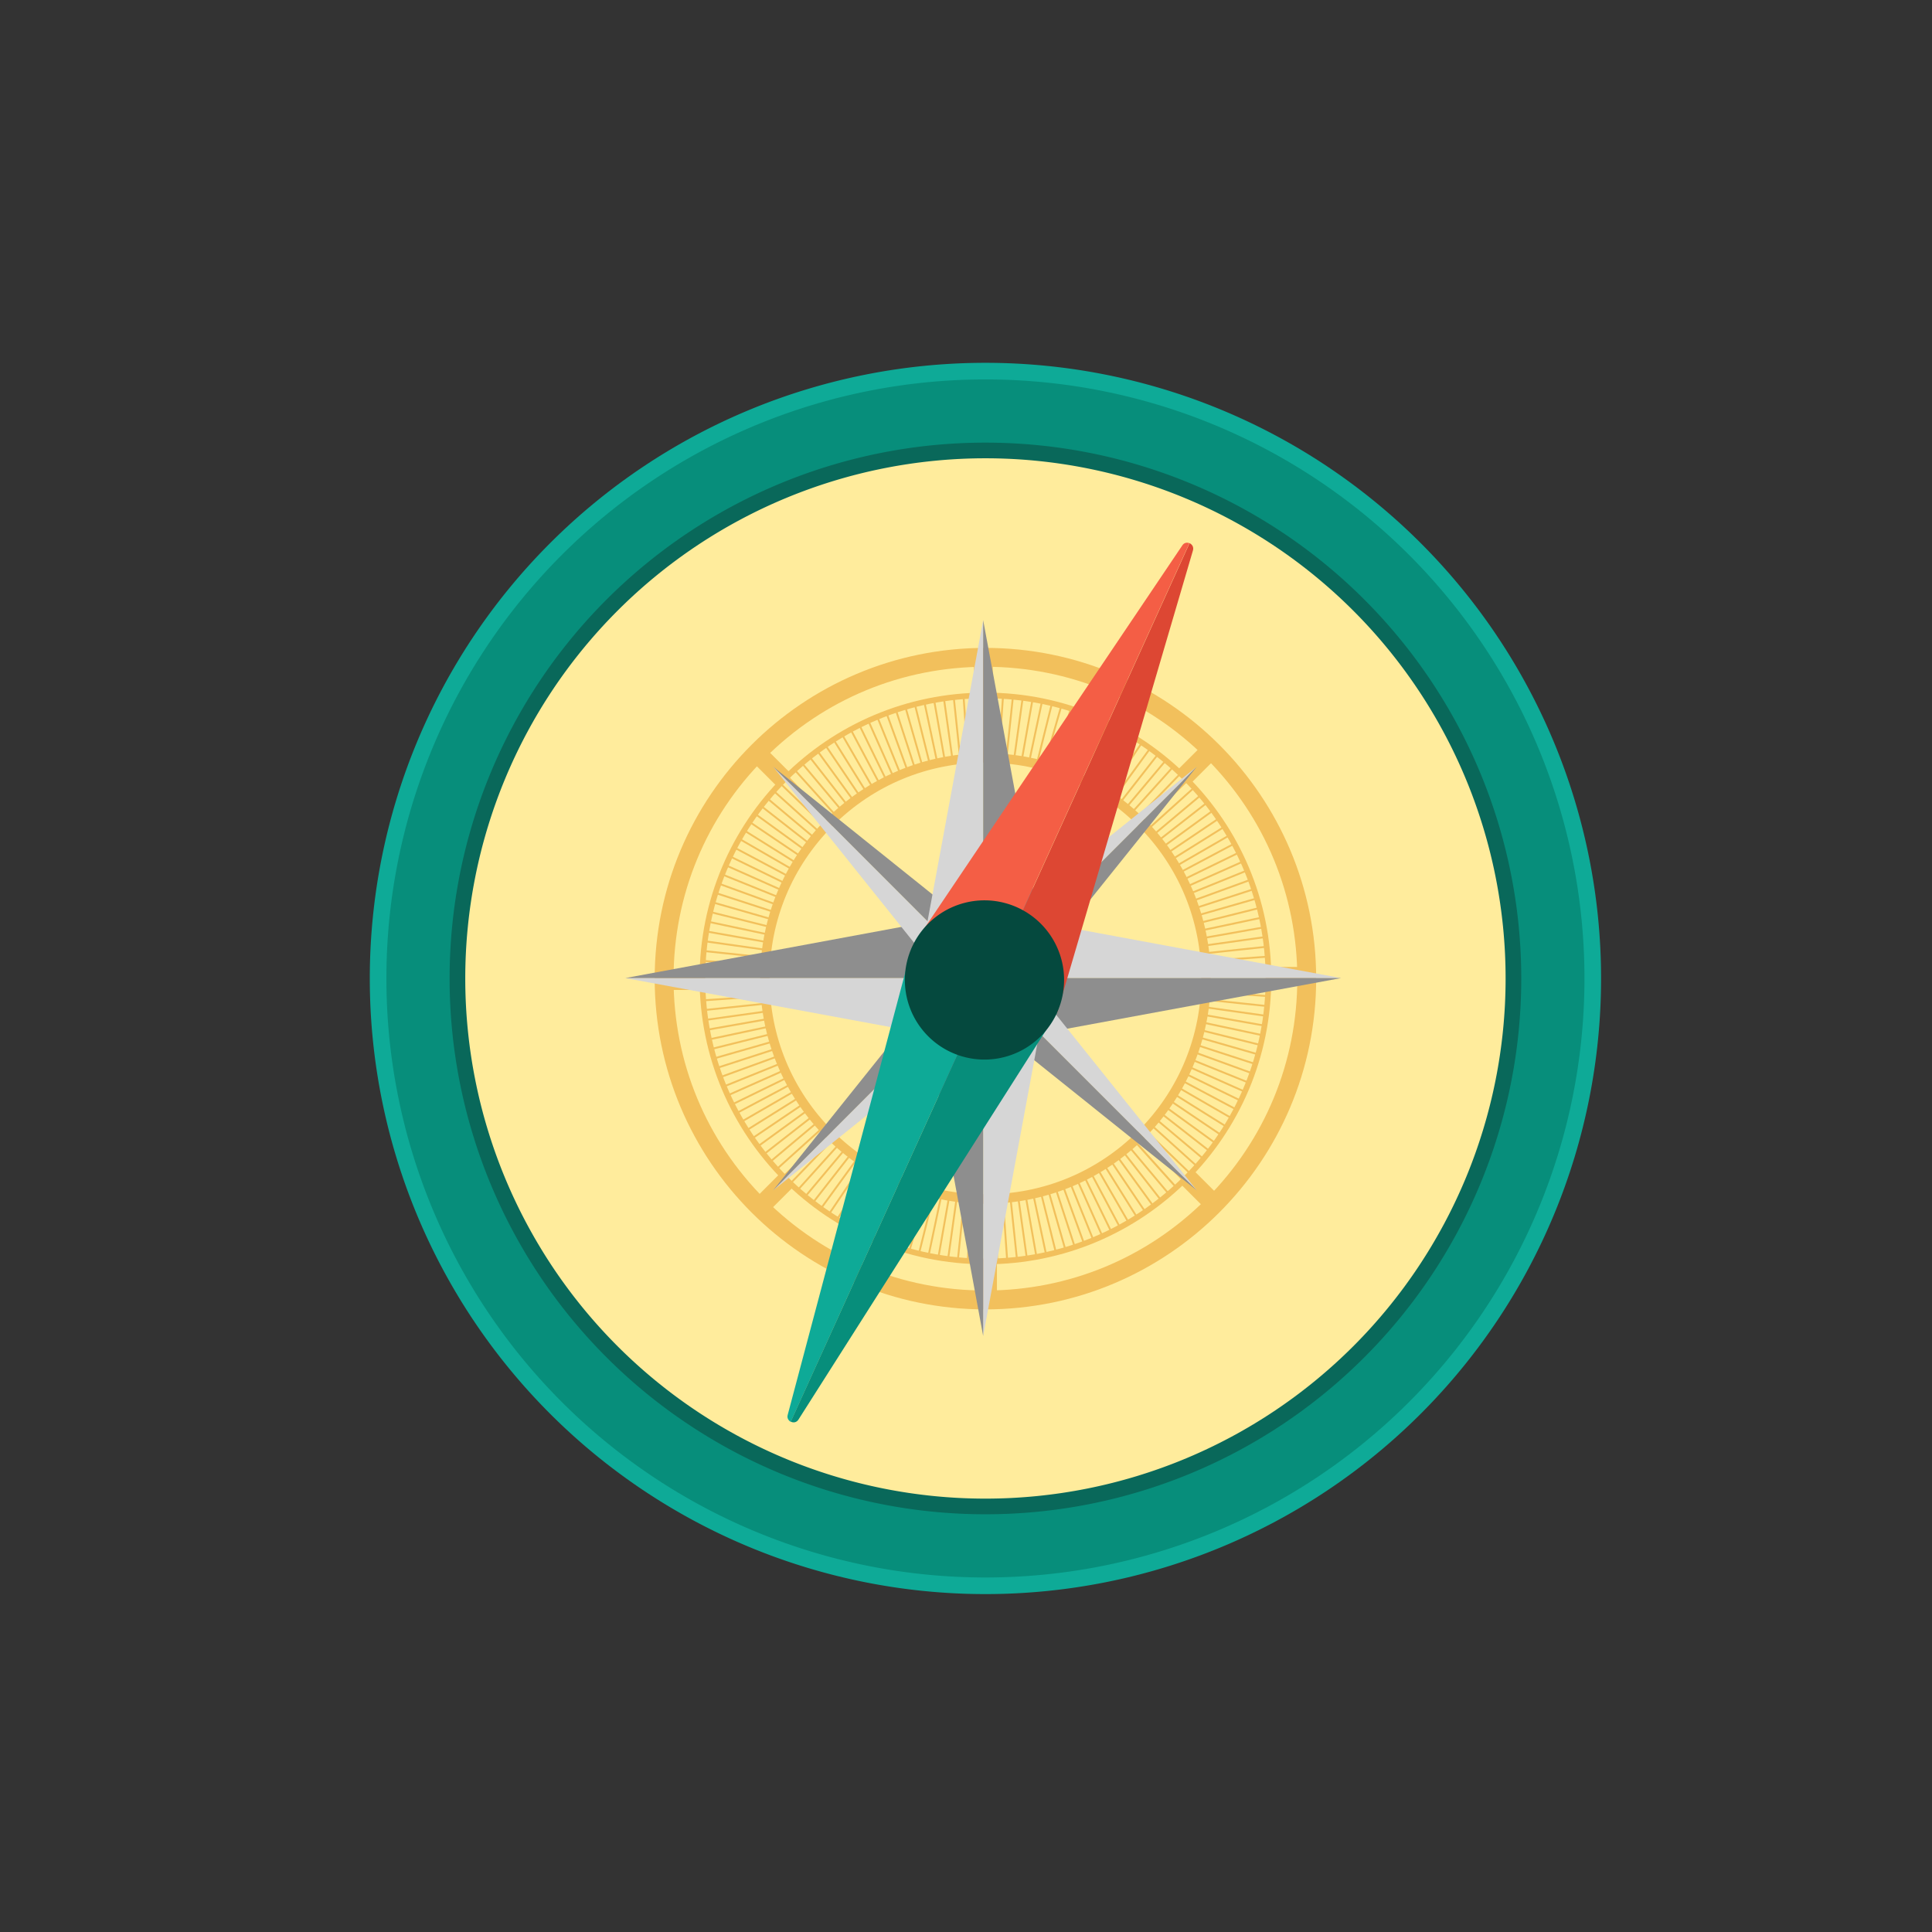 <?xml version="1.0" standalone="no"?><!DOCTYPE svg PUBLIC "-//W3C//DTD SVG 1.1//EN" "http://www.w3.org/Graphics/SVG/1.1/DTD/svg11.dtd"><svg t="1708025110638" class="icon" viewBox="0 0 1024 1024" version="1.1" xmlns="http://www.w3.org/2000/svg" p-id="10344" xmlns:xlink="http://www.w3.org/1999/xlink" width="200" height="200"><rect x="0" y="0" width="1024" height="1024" fill="#333333" stroke="none"/><path d="M522.3 518.6m-326.3 0a326.3 326.3 0 1 0 652.6 0 326.3 326.3 0 1 0-652.6 0Z" fill="#0EAA97" p-id="10345"></path><path d="M522.3 518.6m-317.5 0a317.5 317.5 0 1 0 635 0 317.5 317.5 0 1 0-635 0Z" fill="#078E7B" p-id="10346"></path><path d="M522.3 518.6m-284 0a284 284 0 1 0 568 0 284 284 0 1 0-568 0Z" fill="#09685A" p-id="10347"></path><path d="M522.3 518.6m-275.7 0a275.7 275.7 0 1 0 551.4 0 275.7 275.7 0 1 0-551.4 0Z" fill="#FFEC9C" p-id="10348"></path><path d="M522.3 353.4c44.1 0 85.7 17.2 116.9 48.4 31.2 31.2 48.4 72.7 48.4 116.9s-17.2 85.7-48.4 116.9C608 666.8 566.5 684 522.3 684s-85.7-17.2-116.9-48.4c-31.2-31.2-48.4-72.7-48.4-116.9s17.2-85.7 48.4-116.9 72.7-48.4 116.9-48.4m0-10c-96.8 0-175.3 78.5-175.3 175.3S425.5 694 522.3 694s175.3-78.5 175.3-175.3-78.5-175.3-175.3-175.3z" fill="#F2C05C" p-id="10349"></path><path d="M522.3 370.1c39.7 0 77 15.4 105 43.5s43.5 65.4 43.5 105-15.4 77-43.5 105-65.4 43.5-105 43.5-77-15.4-105-43.5-43.5-65.4-43.5-105 15.4-77 43.5-105 65.3-43.5 105-43.5m0-3c-83.7 0-151.5 67.8-151.5 151.5s67.8 151.5 151.5 151.5 151.5-67.8 151.5-151.5-67.9-151.5-151.5-151.5z" fill="#F2C05C" p-id="10350"></path><path d="M522.3 404.2c30.6 0 59.3 11.9 80.9 33.5 21.6 21.6 33.5 50.3 33.5 80.9s-11.9 59.3-33.5 80.9c-21.6 21.6-50.3 33.5-80.9 33.5s-59.3-11.9-80.9-33.5c-21.6-21.6-33.5-50.3-33.5-80.9s11.9-59.3 33.5-80.9c21.6-21.6 50.3-33.5 80.9-33.5m0-5c-65.9 0-119.4 53.5-119.4 119.4S456.3 638 522.3 638s119.4-53.5 119.4-119.4-53.5-119.4-119.4-119.4z" fill="#F2C05C" p-id="10351"></path><path d="M520.7 368.1h1v33.1h-1zM515.427 368.23l1-0.035 1.155 33.08-1 0.035zM510.166 368.59l0.998-0.07 2.31 33.02-0.998 0.07zM504.957 369.144l0.995-0.104 3.459 32.918-0.995 0.104zM499.737 369.828l0.99-0.14 4.607 32.78-0.99 0.139zM494.51 370.66l0.984-0.174 5.746 32.596-0.984 0.174zM489.355 371.754l0.978-0.208 6.881 32.375-0.978 0.208zM484.32 373.015l0.97-0.242 8.007 32.117-0.97 0.242zM479.265 374.4l0.961-0.276 9.123 31.82-0.962 0.275zM474.227 375.991l0.951-0.309 10.228 31.482-0.951 0.309zM469.283 377.776l0.94-0.342 11.32 31.104-0.94 0.342zM464.359 379.714l0.927-0.375 12.4 30.69-0.928 0.375zM459.56 381.72l0.914-0.406 13.462 30.237-0.914 0.407zM454.84 384.087l0.9-0.438 14.51 29.75-0.899 0.438zM450.225 386.464l0.883-0.47 15.54 29.228-0.883 0.47zM445.584 389.06l0.866-0.5L463 417.223l-0.866 0.5zM441.112 391.87l0.848-0.53 17.54 28.068-0.848 0.53zM436.71 394.697l0.83-0.56 18.51 27.44-0.83 0.56zM432.449 397.75l0.809-0.587 19.456 26.778-0.81 0.587zM428.34 400.989l0.788-0.616 20.38 26.083-0.788 0.616zM424.292 404.352l0.766-0.643 21.277 25.355-0.766 0.643zM420.352 407.858l0.743-0.669 22.147 24.597-0.743 0.669zM416.563 411.437l0.72-0.694 22.994 23.808-0.72 0.695zM412.85 415.25l0.695-0.72 23.809 22.995-0.695 0.72zM409.289 419.174l0.669-0.743 24.597 22.147-0.67 0.743zM405.887 423.123l0.643-0.766 25.354 21.277-0.642 0.766zM402.69 427.256l0.615-0.788 26.083 20.38-0.616 0.787zM399.503 431.454l0.588-0.81 26.778 19.457-0.588 0.809zM396.59 435.778l0.559-0.829 27.44 18.51-0.56 0.829zM393.677 440.263l0.53-0.848 28.07 17.54-0.53 0.847zM391.136 444.762l0.5-0.866 28.665 16.55-0.5 0.866zM388.601 449.463l0.47-0.883 29.224 15.54-0.47 0.883zM386.3 454.166l0.439-0.899 29.75 14.511-0.438 0.9zM384.047 458.872l0.407-0.914 30.237 13.462-0.407 0.913zM382.066 463.728l0.375-0.927 30.69 12.399-0.374 0.927zM380.259 468.621l0.342-0.94 31.104 11.32-0.342 0.94zM378.58 473.595l0.31-0.952 31.48 10.228-0.309 0.952zM377.112 478.608l0.276-0.962 31.819 9.123-0.276 0.96zM375.858 483.76l0.242-0.97 32.117 8.006-0.242 0.97zM374.65 488.892l0.208-0.978 32.375 6.881-0.207 0.979zM373.7 494.07l0.173-0.984 32.597 5.746-0.174 0.985zM372.957 499.296l0.139-0.99 32.779 4.607-0.14 0.99zM372.38 504.485l0.105-0.995 32.918 3.46-0.105 0.994zM372.052 509.748l0.07-0.997 33.02 2.309-0.07 0.997zM371.748 514.999l0.035-1 33.08 1.155-0.034 1zM371.7 519.2h33.1v1h-33.1zM371.899 524.489l33.08-1.163 0.035 1-33.08 1.162zM372.108 529.752l33.02-2.294 0.07 0.998-33.02 2.294zM372.609 534.93l32.918-3.458 0.104 0.994-32.918 3.46zM373.287 540.173l32.78-4.591 0.138 0.99-32.779 4.59zM374.181 545.396l32.597-5.757 0.174 0.985-32.597 5.756zM375.13 550.535l32.375-6.882 0.208 0.978-32.375 6.882zM376.394 555.63l32.117-8.014 0.242 0.97-32.117 8.014zM377.697 560.682l31.819-9.119 0.275 0.962-31.819 9.119zM379.26 565.744l31.485-10.215 0.309 0.951-31.485 10.215zM381.011 570.663l31.104-11.317 0.342 0.94-31.104 11.316zM382.953 575.602l30.687-12.406 0.375 0.927-30.687 12.406zM384.967 580.359l30.24-13.455 0.406 0.913-30.24 13.455zM387.277 585.201l29.747-14.517 0.439 0.898-29.747 14.518zM389.58 589.851l29.221-15.547 0.47 0.883-29.221 15.547zM392.145 594.462l28.658-16.56 0.5 0.865-28.658 16.56zM395 598.928l28.062-17.556 0.53 0.847-28.061 17.557zM397.885 603.325l27.427-18.533 0.56 0.829-27.427 18.533zM400.89 607.575l26.771-19.466 0.588 0.809-26.771 19.466zM403.995 611.833l26.08-20.383 0.616 0.788-26.08 20.383zM407.37 615.853l25.355-21.28 0.643 0.766-25.355 21.28zM410.802 619.798l24.587-22.16 0.67 0.742-24.587 22.16zM414.397 623.626l23.805-22.998 0.695 0.719-23.806 22.998zM418.18 627.302l22.998-23.805 0.719 0.695-22.998 23.805zM421.998 630.87l22.164-24.587 0.743 0.67-22.164 24.587zM426.043 634.31l21.28-25.355 0.766 0.643-21.28 25.354zM430.058 637.68l20.37-26.09 0.788 0.616-20.37 26.09zM434.314 640.785l19.466-26.771 0.808 0.588-19.466 26.771zM438.561 643.814l18.497-27.45 0.829 0.559-18.496 27.45zM442.963 646.533l17.53-28.075 0.848 0.53-17.53 28.075zM447.521 649.254l16.547-28.668 0.866 0.5-16.547 28.668zM452.183 651.882l15.523-29.234 0.884 0.469-15.524 29.234zM456.814 654.146l14.492-29.76 0.899 0.437-14.491 29.76zM461.625 656.415l13.455-30.244 0.913 0.407-13.455 30.243zM466.477 658.394l12.416-30.684 0.927 0.375-12.416 30.684zM471.299 660.34l11.317-31.104 0.94 0.342-11.318 31.104zM476.341 661.955l10.215-31.485 0.951 0.309-10.214 31.485zM481.338 663.453l9.12-31.819 0.96 0.276-9.119 31.819zM486.47 664.817l8.013-32.117 0.97 0.242-8.013 32.117zM491.541 665.974l6.852-32.382 0.978 0.207-6.852 32.382zM496.776 666.92l5.756-32.598 0.985 0.174-5.756 32.597zM501.941 667.789l4.591-32.779 0.99 0.139-4.59 32.779zM507.103 668.431l3.492-32.915 0.994 0.106-3.492 32.915zM512.375 668.836l2.328-33.017 0.997 0.07-2.327 33.017zM517.65 669.04l1.164-33.08 1 0.035-1.164 33.08zM522.9 636.1h1v33.1h-1zM526.93 636.035l0.999-0.035 1.155 33.08-1 0.035zM531.068 635.8l0.998-0.07 2.309 33.02-0.998 0.07zM535.132 635.35l0.994-0.104 3.46 32.918-0.995 0.105zM539.228 634.845l0.99-0.14 4.608 32.78-0.99 0.139zM543.209 634.264l0.985-0.174 5.746 32.597-0.985 0.173zM547.223 633.358l0.978-0.208 6.882 32.375-0.978 0.208zM551.292 632.42l0.97-0.243 8.007 32.117-0.97 0.242zM555.268 631.402l0.962-0.276 9.122 31.82-0.961 0.275zM559.135 630.207l0.951-0.309 10.228 31.482-0.951 0.309zM562.966 628.787l0.94-0.342 11.32 31.104-0.94 0.342zM566.844 627.297l0.927-0.374 12.399 30.69-0.927 0.375zM570.584 625.719l0.914-0.407 13.461 30.237-0.913 0.407zM574.308 623.88l0.899-0.438 14.51 29.75-0.898 0.439zM577.893 622.065l0.883-0.47 15.54 29.225-0.882 0.47zM581.496 620.062l0.866-0.5 16.55 28.664-0.866 0.5zM584.953 617.876l0.848-0.53 17.54 28.069-0.848 0.53zM588.444 615.69l0.829-0.56 18.51 27.44-0.83 0.56zM591.756 613.24l0.809-0.588 19.456 26.778-0.809 0.588zM594.992 610.847l0.788-0.616 20.377 26.083-0.788 0.616zM598.163 608.184l0.766-0.643 21.277 25.354-0.766 0.643zM623.4 630.1l-22.1-24.6 0.8-0.7 22.1 24.6zM604.26 602.665l0.719-0.695 22.995 23.809-0.72 0.695zM607.185 599.869l0.695-0.72 23.809 22.995-0.695 0.72zM634.5 618.9L610 596.8l0.6-0.8 24.6 22.2zM612.623 593.736l0.643-0.766 25.354 21.276-0.642 0.766zM615.122 590.469l0.616-0.788 26.083 20.376-0.616 0.788zM617.67 587.228l0.588-0.809 26.778 19.456-0.587 0.81zM619.977 583.795l0.56-0.83 27.44 18.51-0.56 0.83zM622.199 580.377l0.53-0.848 28.069 17.54-0.53 0.848zM624.268 576.792l0.5-0.866 28.665 16.55-0.5 0.866zM626.296 573.212l0.47-0.883 29.227 15.54-0.47 0.884zM628.1 569.554l0.439-0.899 29.75 14.511-0.438 0.9zM629.84 565.844l0.407-0.914 30.24 13.462-0.406 0.914zM631.44 562.095l0.375-0.927 30.69 12.4-0.374 0.927zM632.873 558.18l0.342-0.939 31.104 11.32-0.342 0.94zM634.113 554.327l0.31-0.951 31.48 10.228-0.308 0.95zM635.374 550.347l0.275-0.961 31.82 9.122-0.276 0.961zM636.323 546.472l0.242-0.97 32.116 8.007-0.241 0.97zM637.277 542.43l0.208-0.978 32.375 6.882-0.208 0.978zM638.036 538.426l0.174-0.985 32.597 5.746-0.174 0.985zM638.645 534.358l0.14-0.99 32.778 4.608-0.14 0.99zM639.102 530.331l0.105-0.994 32.918 3.459-0.105 0.994zM639.459 526.196l0.07-0.998 33.02 2.309-0.07 0.997zM639.712 522.127l0.035-1 33.08 1.156-0.035 1zM639.7 517h33.1v1h-33.1zM639.603 512.89l33.08-1.163 0.035 1-33.08 1.163zM639.29 508.85l33.017-2.326 0.07 0.998-33.017 2.326zM638.926 504.733l32.914-3.492 0.106 0.995-32.915 3.492zM638.376 500.666l32.779-4.591 0.139 0.99-32.78 4.59zM637.695 496.697l32.596-5.756 0.174 0.985-32.596 5.756zM636.832 492.601l32.382-6.852 0.207 0.979-32.382 6.851zM635.9 488.617l32.116-8.013 0.242 0.97-32.116 8.014zM634.695 484.678l31.82-9.119 0.275 0.961-31.82 9.12zM633.468 480.835l31.485-10.214 0.309 0.951-31.485 10.215zM632.114 476.95l31.104-11.317 0.342 0.94-31.104 11.317zM630.532 473.158l30.683-12.416 0.376 0.927-30.684 12.416zM628.947 469.383l30.243-13.455 0.407 0.914-30.244 13.455zM627.165 465.696l29.76-14.491 0.439 0.899-29.76 14.491zM625.182 461.995l29.234-15.524 0.47 0.884-29.235 15.524zM623.188 458.561l28.668-16.546 0.5 0.866-28.668 16.546zM621.016 455.038l28.076-17.53 0.53 0.848-28.076 17.53zM618.75 451.571l27.45-18.496 0.559 0.83-27.45 18.496zM616.385 448.264l26.771-19.466 0.588 0.81-26.771 19.465zM613.813 445.048l26.09-20.37 0.615 0.788-26.09 20.37zM611.297 441.903l25.355-21.28 0.643 0.766-25.355 21.28zM608.519 438.777l24.586-22.163 0.67 0.742-24.587 22.164zM605.638 435.948l23.806-22.998 0.695 0.72-23.806 22.997zM602.71 433.058l22.997-23.805 0.72 0.695-22.998 23.805zM599.665 430.226l22.16-24.586 0.743 0.669-22.16 24.587zM596.572 427.636l21.28-25.355 0.766 0.643-21.28 25.355zM593.297 425.114l20.383-26.08 0.788 0.616-20.383 26.08zM590.038 422.691l19.467-26.77 0.808 0.587-19.466 26.771zM586.58 420.358l18.533-27.427 0.829 0.56-18.533 27.427zM583.166 418.16l17.556-28.063 0.848 0.53-17.556 28.063zM579.544 416.051l16.56-28.658 0.866 0.5-16.56 28.658zM575.98 414.12l15.547-29.221 0.883 0.47-15.547 29.22zM572.312 412.312l14.518-29.747 0.898 0.439-14.517 29.747zM568.552 410.698l13.455-30.24 0.914 0.407-13.456 30.24zM564.805 409.156l12.406-30.687 0.927 0.375-12.406 30.687zM560.868 407.727l11.317-31.104 0.94 0.342-11.317 31.104zM557.088 406.417l10.214-31.485 0.952 0.309-10.215 31.485zM553.074 405.273l9.119-31.819 0.96 0.276-9.118 31.819zM549.2 404.24l8.013-32.117 0.97 0.242-8.013 32.117zM545.04 403.412l6.882-32.375 0.978 0.208-6.882 32.375zM541.102 402.667l5.756-32.597 0.985 0.174-5.756 32.597zM537.031 402.099l4.591-32.78 0.99 0.14-4.59 32.779zM532.954 401.684l3.46-32.918 0.994 0.104-3.46 32.918zM528.873 401.316l2.294-33.02 0.998 0.069-2.294 33.02zM524.775 401.178l1.163-33.08 0.999 0.035-1.163 33.08z" fill="#F2C05C" p-id="10352"></path><path d="M516.2 348.7h10v19.4h-10zM397.786 402.77l7.07-7.072 13.719 13.718-7.071 7.071zM352.3 514.7h19.4v10h-19.4zM399.347 636.069l13.717-13.72 7.072 7.071-13.717 13.72zM518.4 669.2h10v19.4h-10zM625.947 627.73l7.07-7.071 13.719 13.717-7.071 7.071zM672.8 512.5h19.4v10h-19.4zM624.419 407.815l13.72-13.717 7.07 7.072-13.72 13.717z" fill="#F2C05C" p-id="10353"></path><path d="M331.4 518.4l189.4 35v-35z" fill="#D6D6D6" p-id="10354"></path><path d="M331.4 518.4h189.4v-35.1z" fill="#8E8E8E" p-id="10355"></path><path d="M710.8 518.4l-189.4-35.1v35.1z" fill="#D6D6D6" p-id="10356"></path><path d="M710.8 518.4H521.4v35z" fill="#8E8E8E" p-id="10357"></path><path d="M409.7 631l124.5-99.8-12.4-12.4z" fill="#D6D6D6" p-id="10358"></path><path d="M409.7 631l112.1-112.2-12.4-12.4z" fill="#8E8E8E" p-id="10359"></path><path d="M634.4 406.3l-124.6 99.8 12.4 12.4z" fill="#D6D6D6" p-id="10360"></path><path d="M634.4 406.3L522.2 518.5l12.4 12.3z" fill="#8E8E8E" p-id="10361"></path><path d="M634.4 631l-99.8-124.6-12.4 12.4z" fill="#D6D6D6" p-id="10362"></path><path d="M634.4 631L522.2 518.8l-12.4 12.4z" fill="#8E8E8E" p-id="10363"></path><path d="M409.7 406.3l99.7 124.5 12.4-12.3z" fill="#D6D6D6" p-id="10364"></path><path d="M409.7 406.3l112.1 112.2 12.4-12.4z" fill="#8E8E8E" p-id="10365"></path><path d="M521.1 708.1l35.1-189.4h-35.1z" fill="#D6D6D6" p-id="10366"></path><path d="M521.1 708.1V518.7h-35z" fill="#8E8E8E" p-id="10367"></path><path d="M521.1 328.7l-35 189.4h35z" fill="#D6D6D6" p-id="10368"></path><path d="M521.1 328.7v189.4h35.1z" fill="#8E8E8E" p-id="10369"></path><path d="M626.7 289L483.3 501.9l41.4 18.8 105.7-232.8c-1.2-0.5-2.8-0.3-3.7 1.1z" fill="#F45E45" p-id="10370"></path><path d="M632.3 291.7c0.5-1.8-0.5-3.2-1.8-3.8L524.8 520.7l35.5 16.1 72-245.1z" fill="#DD4733" p-id="10371"></path><path d="M417.5 749.9l65.9-248 41.4 18.8-105.7 232.9c-1.2-0.7-2.1-2-1.6-3.7z" fill="#0EAA97" p-id="10372"></path><path d="M423.2 752.4c-1 1.6-2.7 1.8-4.1 1.1l105.7-232.8 35.5 16.1-137.1 215.6z" fill="#078E7B" p-id="10373"></path><path d="M480.985 530.15a42.2 42.2 0 1 0 81.615-21.503 42.2 42.2 0 1 0-81.615 21.503Z" fill="#05493E" p-id="10374"></path></svg>